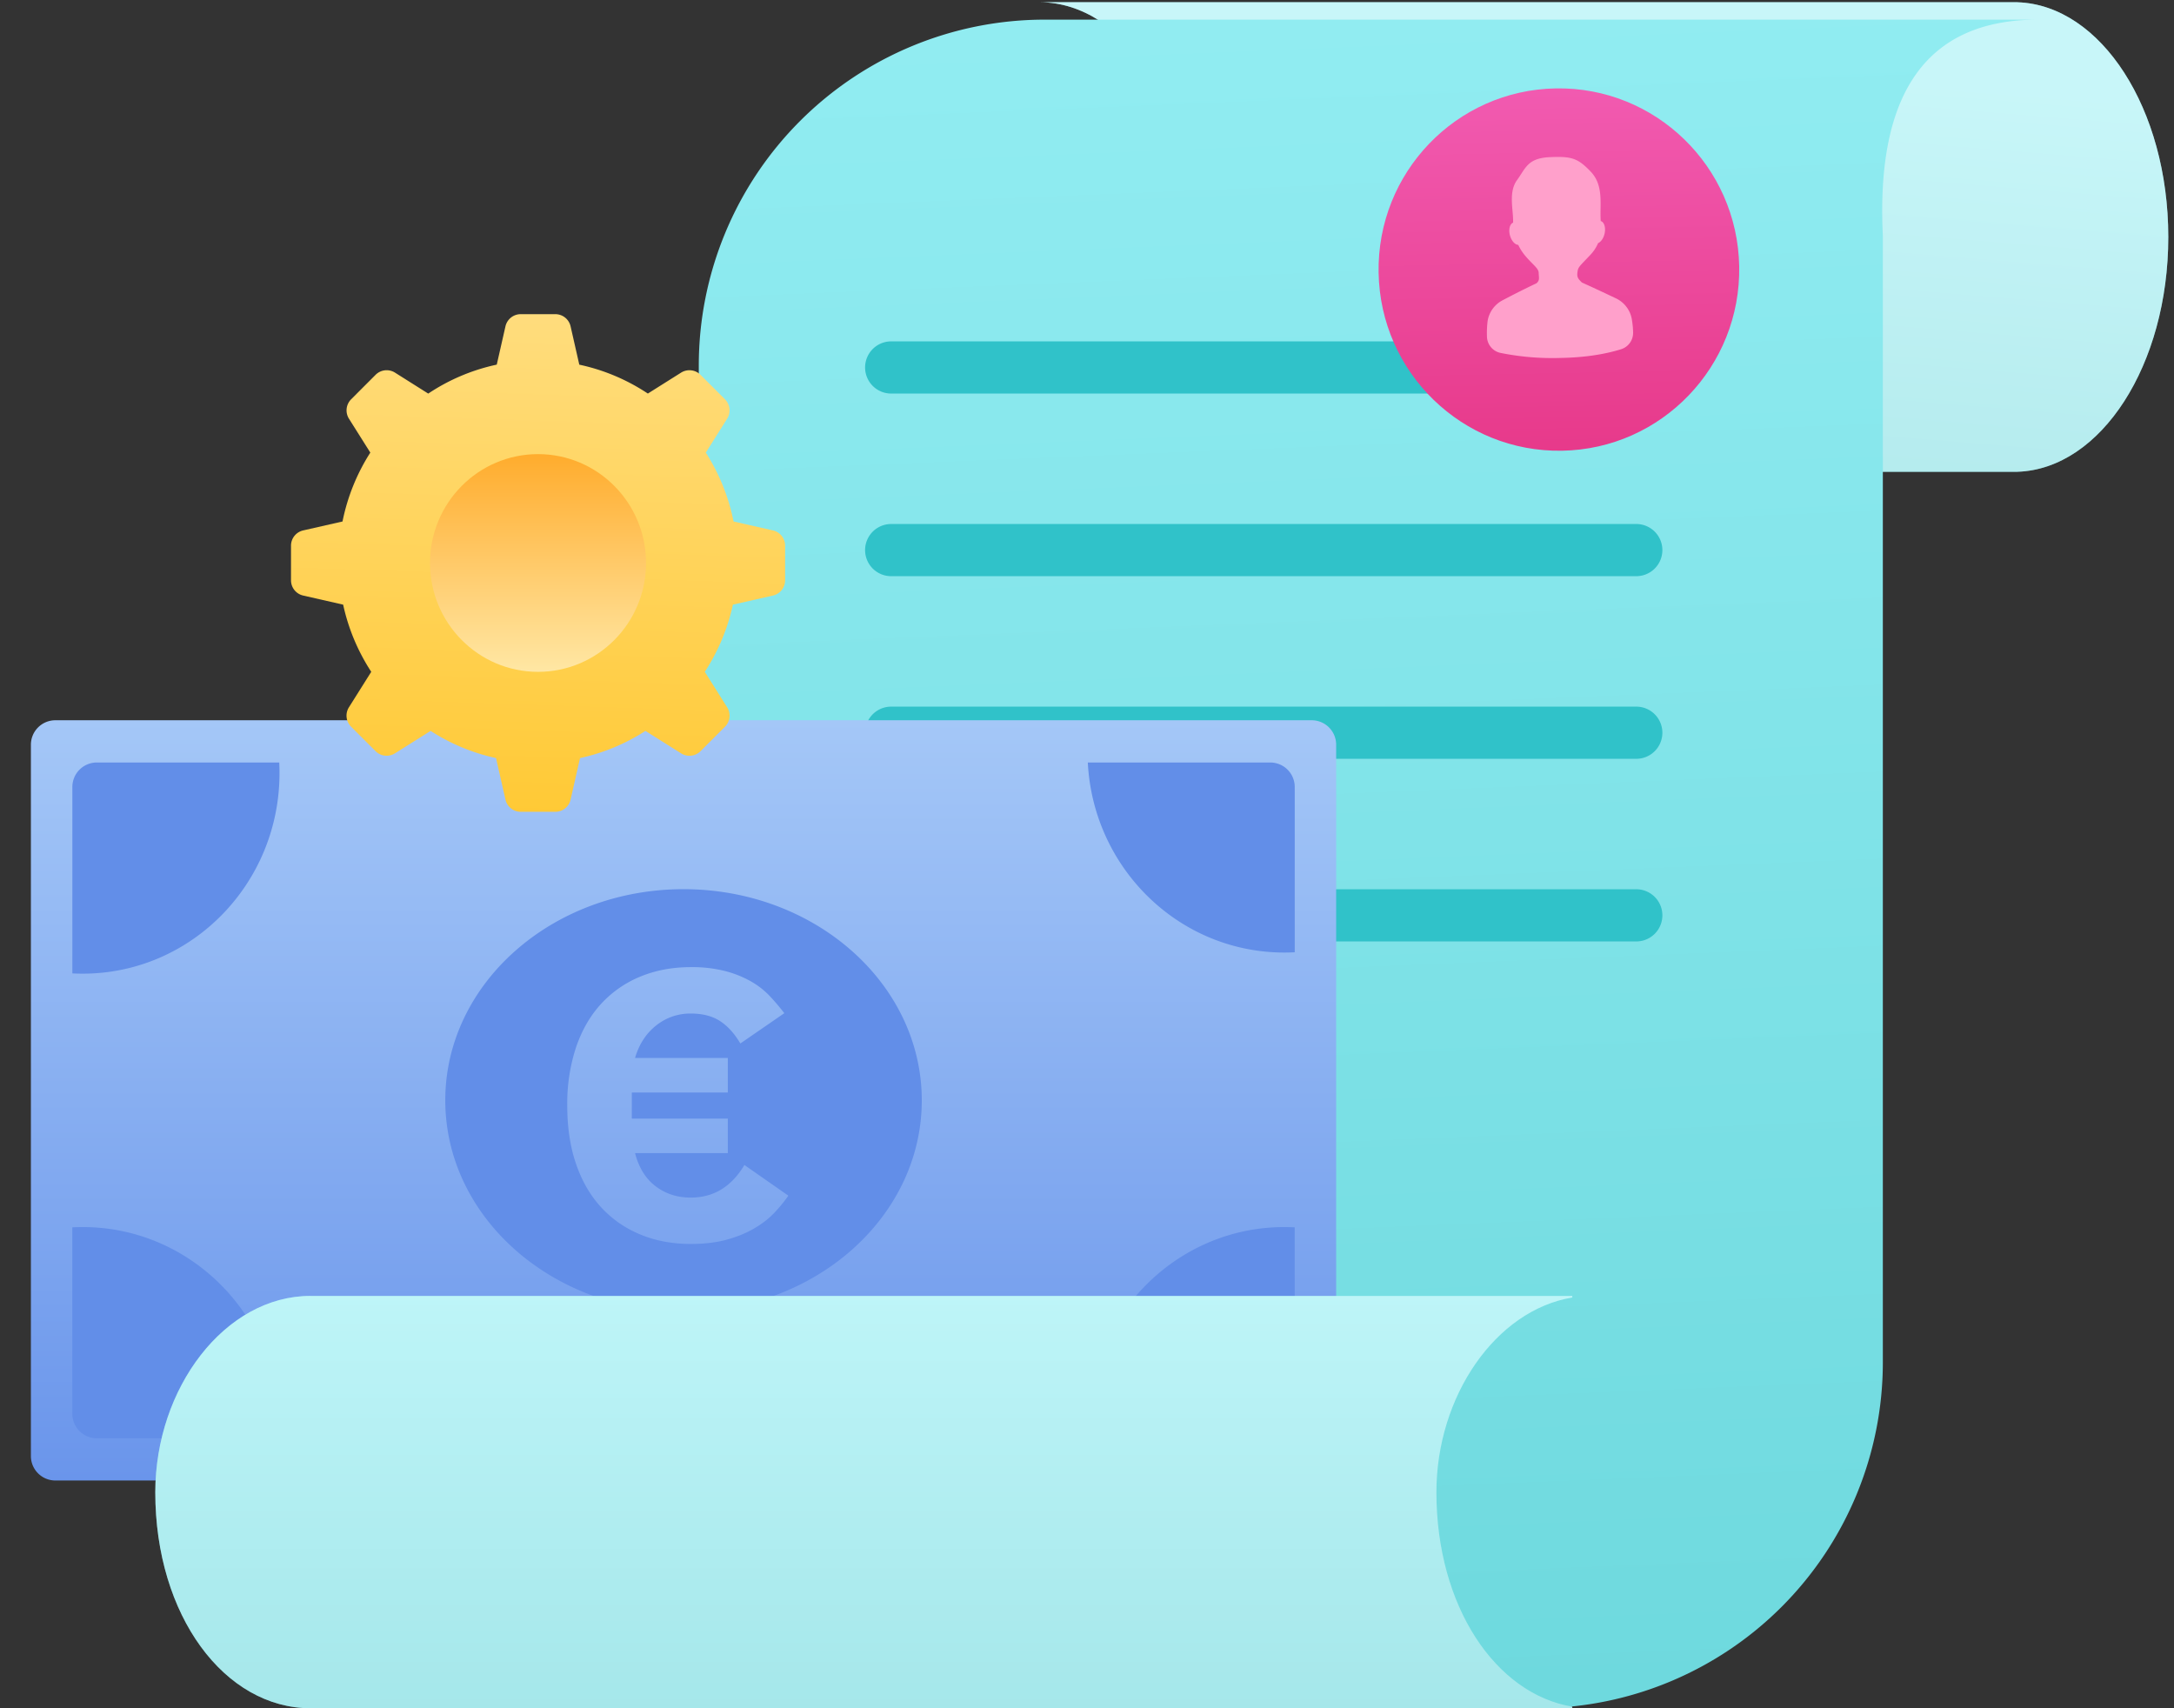 <svg xmlns="http://www.w3.org/2000/svg" xmlns:xlink="http://www.w3.org/1999/xlink" width="56" height="44" viewBox="0 0 56 44">
    <rect x="0" y="0" width="56" height="44" fill="#333333" stroke="none"/>
    <defs>
        <linearGradient id="a" x1="19.055%" x2="35.119%" y1="16.95%" y2="100%">
            <stop offset="0%" stop-color="#94EEF3"/>
            <stop offset="100%" stop-color="#6CD8DD"/>
        </linearGradient>
        <path id="b" d="M31.747.058V.057h25.175c-2.187.015-3.956 2.717-3.956 6.048 0 3.33 1.77 6.033 3.956 6.048H31.747v-.001C29.592 12.08 27.86 9.4 27.86 6.105c0-3.296 1.732-5.976 3.887-6.047z"/>
        <linearGradient id="c" x1="46.31%" x2="50%" y1="-8.655%" y2="105.446%">
            <stop offset="0%" stop-color="#94EEF3"/>
            <stop offset="100%" stop-color="#6CD8DD"/>
        </linearGradient>
        <linearGradient id="d" x1="50%" x2="50%" y1="100%" y2="0%">
            <stop offset="0%" stop-color="#A4C7F7"/>
            <stop offset="100%" stop-color="#6A95EB"/>
        </linearGradient>
        <linearGradient id="e" x1="46.218%" x2="46.218%" y1="-23.335%" y2="119.55%">
            <stop offset="0%" stop-color="#F462B9"/>
            <stop offset="100%" stop-color="#E53383"/>
        </linearGradient>
        <linearGradient id="f" x1="38.343%" x2="38.343%" y1="0%" y2="100%">
            <stop offset="0%" stop-color="#94EEF3"/>
            <stop offset="100%" stop-color="#6CD8DD"/>
        </linearGradient>
        <path id="g" d="M9 33.38h32.5v.04c-1.973.326-3.5 2.542-3.5 5.017 0 2.941 1.527 5.194 3.5 5.522V44H9c-2.21 0-4-2.378-4-5.563 0-2.68 1.79-5.058 4-5.058z"/>
        <linearGradient id="h" x1="46.034%" x2="50%" y1="112.418%" y2="-7.466%">
            <stop offset="0%" stop-color="#FFC72D"/>
            <stop offset="100%" stop-color="#FFDE82"/>
        </linearGradient>
        <linearGradient id="i" x1="50%" x2="50%" y1="0%" y2="100%">
            <stop offset="0%" stop-color="#FFAC2D"/>
            <stop offset="100%" stop-color="#FFE7A4"/>
        </linearGradient>
    </defs>
    <g fill="none" fill-rule="evenodd">
        <g transform="matrix(-1 0 0 1 83.713 0)">
            <use fill="url(#a)" xlink:href="#b"/>
            <use fill="#FFF" fill-opacity=".49" style="mix-blend-mode:screen" xlink:href="#b"/>
        </g>
        <path fill="url(#c)" d="M27.91.506H53.5c-2.847 0-4.18 1.854-4 5.563V35.09A8.91 8.91 0 0 1 40.59 44H19V9.416a8.91 8.91 0 0 1 8.91-8.91z" transform="translate(-1)"/>
        <path fill="#30C2C9" d="M22.956 8.793h14.556a.672.672 0 1 1 0 1.344H22.956a.672.672 0 0 1 0-1.344zm0 4.704h19.193a.672.672 0 1 1 0 1.344H22.956a.672.672 0 0 1 0-1.344zm0 4.704h19.193a.672.672 0 1 1 0 1.344H22.956a.672.672 0 0 1 0-1.344zm0 4.704h19.193a.672.672 0 0 1 0 1.344H22.956a.672.672 0 1 1 0-1.344z"/>
        <path fill="url(#d)" d="M.63 0h32.362a.63.63 0 0 1 .63.63v18.322a.63.63 0 0 1-.63.63H.63a.63.63 0 0 1-.63-.63V.63A.63.63 0 0 1 .63 0z" transform="rotate(-180 17.209 19.067)"/>
        <path fill="#628EE8" d="M33.35 31.613v4.803a.63.63 0 0 1-.63.63h-4.7a5.352 5.352 0 0 1-.006-.272c0-2.854 2.27-5.168 5.07-5.168.09 0 .178.003.266.007zm0-7.085a5.056 5.056 0 0 1-.266.007c-2.711 0-4.925-2.168-5.063-4.895h4.7a.63.63 0 0 1 .63.63v4.258zM7.193 37.046h-4.7a.63.63 0 0 1-.63-.63v-4.803c.089-.004.178-.007.267-.007 2.8 0 5.07 2.314 5.07 5.168 0 .09-.002.181-.007.272zm0-17.406c.005.09.007.18.007.272 0 2.853-2.27 5.167-5.07 5.167-.09 0-.178-.002-.266-.007V20.27a.63.63 0 0 1 .63-.63h4.7zm10.414 3.263c3.39 0 6.137 2.436 6.137 5.44 0 3.004-2.748 5.439-6.137 5.439-3.39 0-6.137-2.435-6.137-5.44 0-3.003 2.747-5.439 6.137-5.439zm.185 9.138c.347 0 .653-.036.92-.108.267-.073.502-.168.707-.287.204-.118.377-.251.52-.4.141-.148.264-.298.368-.449l-1.132-.79c-.333.56-.794.84-1.383.84-.346 0-.648-.098-.904-.292-.256-.194-.433-.479-.53-.854h2.39v-.889h-2.473v-.671h2.473v-.89h-2.39c.104-.355.286-.634.546-.839a1.4 1.4 0 0 1 .888-.306c.305 0 .556.065.754.193.197.128.372.32.525.578l1.132-.78a5.86 5.86 0 0 0-.369-.435 2.09 2.09 0 0 0-.483-.38 2.76 2.76 0 0 0-.66-.267 3.437 3.437 0 0 0-.899-.104c-.47 0-.902.081-1.294.242a2.821 2.821 0 0 0-1.008.697c-.28.302-.497.676-.65 1.12a4.626 4.626 0 0 0-.228 1.506c0 .567.076 1.07.229 1.511.152.441.369.813.65 1.116.28.303.616.535 1.007.696.392.162.823.242 1.294.242z"/>
        <g transform="rotate(-1 152.81 -2028.76)">
            <ellipse cx="4.645" cy="4.667" fill="url(#e)" rx="4.645" ry="4.667"/>
            <path fill="#FFA0CB" d="M5.743 3.436c.09.026.133.172.094.328-.03.12-.099.212-.171.24a1.012 1.012 0 0 1-.216.311c-.287.293-.308.293-.329.432-.018.127.014.165.11.264.214.1.504.241.87.423a.735.735 0 0 1 .405.583c.014.101.022.203.022.305 0 .197-.129.37-.318.425-.45.131-.972.197-1.568.197a6.75 6.75 0 0 1-1.54-.157.44.44 0 0 1-.34-.422 2.477 2.477 0 0 1 .024-.405.735.735 0 0 1 .394-.527c.337-.17.631-.31.882-.423.093-.077.061-.15.061-.263 0-.128-.145-.208-.347-.46a1.253 1.253 0 0 1-.167-.274c-.085-.005-.174-.108-.21-.249-.037-.152.002-.295.088-.326v-.04c.01-.302-.11-.75.12-1.054.229-.304.281-.559.85-.576.569-.016.726.039 1.052.392.327.353.221.834.233 1.219l.001.057z"/>
        </g>
        <g transform="translate(-1)">
            <use fill="url(#f)" xlink:href="#g"/>
            <use fill="#FFF" fill-opacity=".39" style="mix-blend-mode:screen" xlink:href="#g"/>
        </g>
        <g transform="translate(7.5 8.092)">
            <path fill="url(#h)" d="M7.422 1.301c.64.136 1.238.393 1.766.744l.856-.539c.16-.1.367-.077.5.056l.63.63c.134.134.157.341.057.5l-.55.874c.34.532.587 1.132.715 1.774l1.013.23a.403.403 0 0 1 .315.393v.892c0 .188-.13.352-.315.393l-1.03.234a5.172 5.172 0 0 1-.724 1.73l.576.914c.1.159.077.367-.056.5l-.63.63a.403.403 0 0 1-.501.056l-.918-.578a5.087 5.087 0 0 1-1.685.7l-.243 1.07a.403.403 0 0 1-.393.314h-.892a.403.403 0 0 1-.393-.314l-.243-1.07a5.087 5.087 0 0 1-1.685-.7l-.918.578a.403.403 0 0 1-.5-.056l-.63-.63a.403.403 0 0 1-.056-.5l.575-.914a5.172 5.172 0 0 1-.724-1.73L.31 7.248a.403.403 0 0 1-.314-.393v-.892c0-.188.13-.351.314-.393l1.013-.23a5.171 5.171 0 0 1 .716-1.774l-.55-.873a.403.403 0 0 1 .056-.5l.63-.631a.403.403 0 0 1 .5-.056l.856.54A5.088 5.088 0 0 1 5.296 1.3L5.52.314A.403.403 0 0 1 5.913 0h.892c.188 0 .351.13.393.314l.224.987z"/>
            <ellipse cx="6.359" cy="6.409" fill="url(#i)" rx="2.782" ry="2.804"/>
        </g>
    </g>
</svg>

